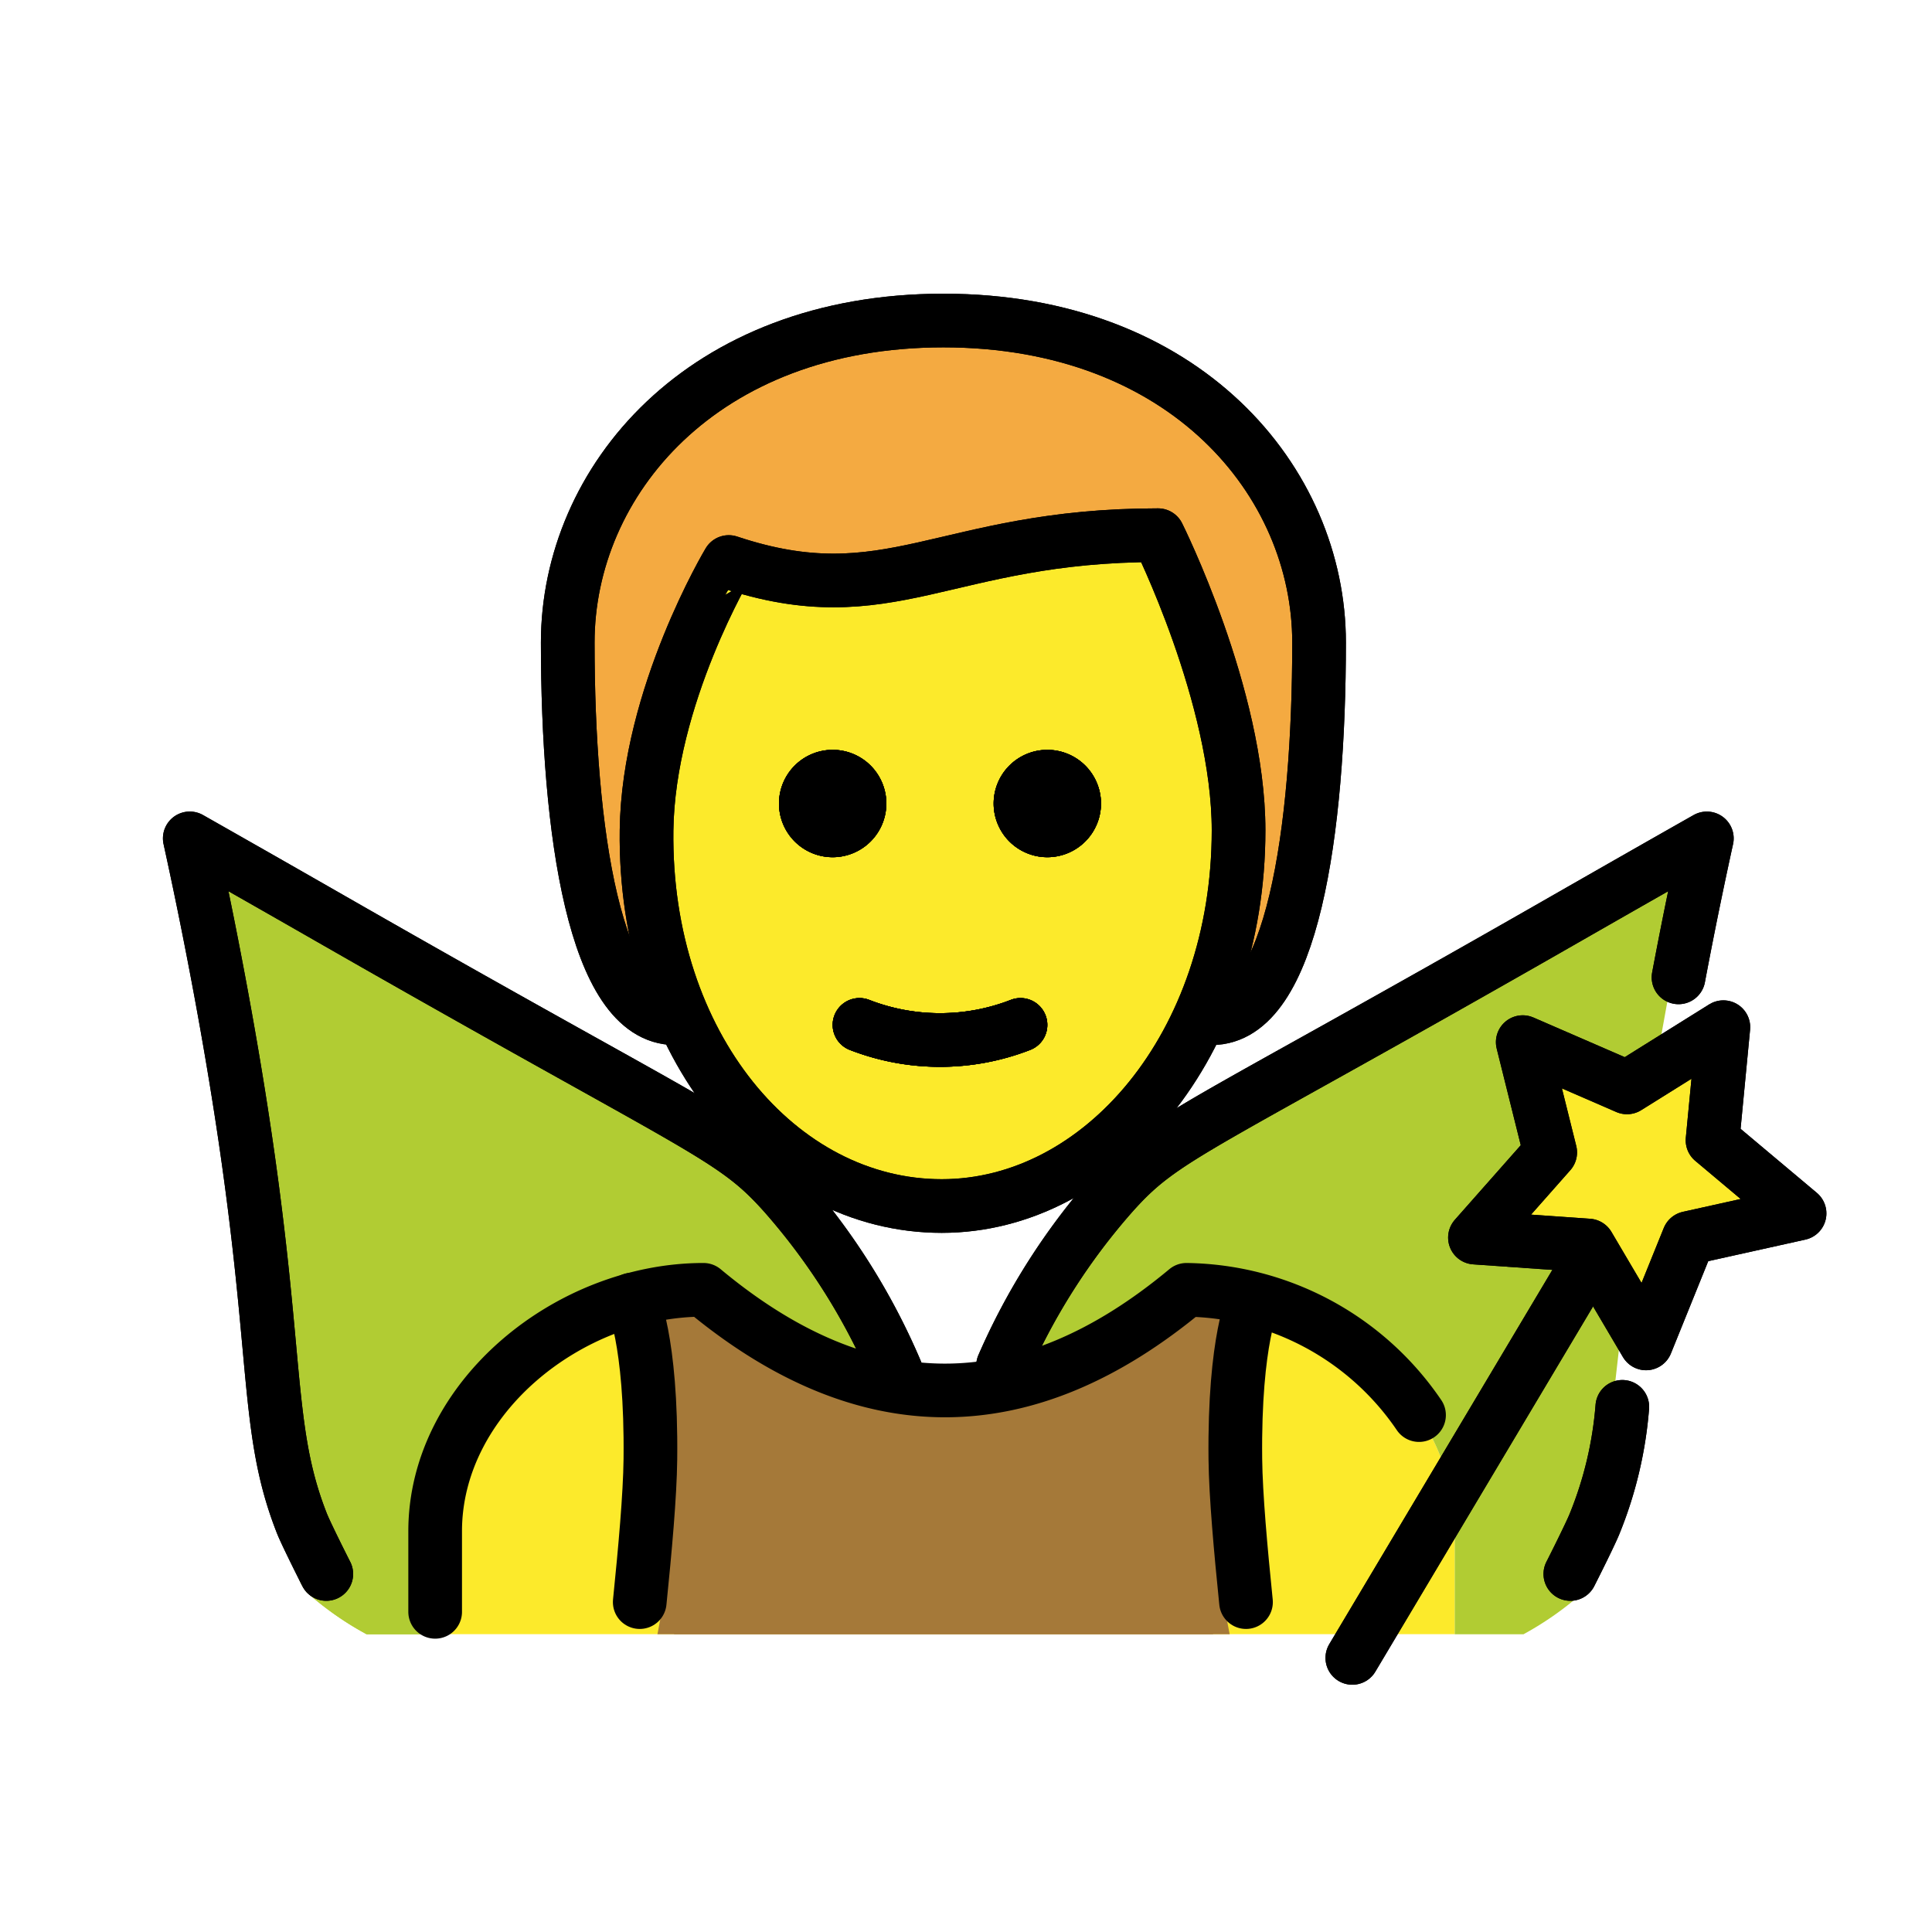 <svg id="emoji" xmlns="http://www.w3.org/2000/svg" viewBox="0 0 72 72">
  <g id="hair">
    <path d="M25.158,37.945c-3,0-4-7-4-14,0-6,5-12,14-12s14,6,14,12c0,7-1,14-4,14" fill="#f4aa41"/>
    <path d="M25.158,37.945c-3,0-4-7-4-14,0-6,5-12,14-12s14,6,14,12c0,7-1,14-4,14" fill="#f4aa41"/>
  </g>
  <g id="skin">
    <path d="M16.217,60.901V57.068c0-4.994,5.008-9,10-9q9,7.5,18,0c4.994,0,10,4.006,10,9v3.833Z" fill="#fcea2b"/>
    <path d="M24.095,30.445c-.102,7.999,4.064,14,11,14,7.064,0,11.063-6,11.063-14,0-5-3-10-3-10-8,0-10,3-16,1A17.077,17.077,0,0,0,24.095,30.445Z" fill="#fcea2b"/>
    <path d="M24.095,30.445c-.102,7.999,4.064,14,11,14,7.064,0,11.063-6,11.063-14,0-5-3-10-3-10-8,0-10,3-16,1A17.077,17.077,0,0,0,24.095,30.445Z" fill="#fcea2b"/>
  </g>
  <g id="color">
    <path d="M63.365,31.245c-.28,1.27-.71,3.29-1.17,5.77-.46,2.52-.94,5.17-1.32,8.5-.67,6.01-1.06,9.01-1.05,10.01a14.607,14.607,0,0,1-.45,3.05,2.703,2.703,0,0,1-.2.52,1.993,1.993,0,0,1-.17.24,11.961,11.961,0,0,1-2.23,1.57h-2.56v-3.84c0-4.99-5-9-10-9a15.078,15.078,0,0,1-7.54,3.65,20.59,20.59,0,0,1,4.51-7.2c1.35-1.35,6.54-4.33,16.87-10.25C60.275,32.995,62.115,31.945,63.365,31.245Z" fill="#b1cc33"/>
    <path d="M33.765,51.715a15.025,15.025,0,0,1-7.55-3.65c-4.99,0-10,4.01-10,9v3.84h-2.55a11.814,11.814,0,0,1-2.24-1.57,2.842,2.842,0,0,1-.16-.24,1.767,1.767,0,0,1-.2-.52,14.343,14.343,0,0,1-.46-3.05c.02-1-.38-4-1.05-10.01-.37-3.33-.85-5.98-1.32-8.5-.46-2.48-.88-4.5-1.16-5.77,1.24.7,3.08,1.75,5.3,3.02,10.33,5.92,15.52,8.9,16.87,10.25a20.674,20.674,0,0,1,4.37,6.81Z" fill="#b1cc33"/>
    <path d="M46.778,48.115l-1.894-.359a13.069,13.069,0,0,1-4.776,3.438,10.594,10.594,0,0,1-4.634.748h0a13.335,13.335,0,0,1-4.635-.987,13.1,13.1,0,0,1-4.776-3.522L24.17,47.8c2.241,5.244,1.392,10.873.951,13.102H45.827C45.385,58.727,44.536,53.232,46.778,48.115Z" fill="#a57939"/>
    <polygon points="61.343 50.065 59.192 46.417 54.967 46.121 57.772 42.947 56.748 38.837 60.633 40.524 64.225 38.28 63.821 42.496 67.065 45.22 62.931 46.138 61.343 50.065" fill="#fcea2b"/>
    <path d="M46.158,48.115l-1.894-.359a13.067,13.067,0,0,1-4.775,3.438,10.594,10.594,0,0,1-4.635.748h0a13.335,13.335,0,0,1-4.634-.987,13.098,13.098,0,0,1-4.776-3.522l-1.894.368c2.241,5.244,1.392,10.873.951,13.102H45.208C44.766,58.727,43.917,53.232,46.158,48.115Z" fill="#a57939"/>
    <path d="M33.765,51.715a15.025,15.025,0,0,1-7.55-3.65c-4.99,0-10,4.01-10,9v3.84h-2.55a11.814,11.814,0,0,1-2.24-1.57,2.842,2.842,0,0,1-.16-.24,1.767,1.767,0,0,1-.2-.52,14.343,14.343,0,0,1-.46-3.05c.02-1-.38-4-1.05-10.01-.37-3.33-.85-5.98-1.32-8.5-.46-2.48-.88-4.5-1.16-5.77,1.24.7,3.08,1.75,5.3,3.02,10.33,5.92,15.52,8.9,16.87,10.25a20.674,20.674,0,0,1,4.37,6.81Z" fill="#b1cc33"/>
    <polygon points="61.343 50.065 59.192 46.417 54.967 46.121 57.772 42.947 56.748 38.837 60.633 40.524 64.225 38.28 63.821 42.496 67.065 45.22 62.931 46.138 61.343 50.065" fill="#fcea2b"/>
  </g>
  <g id="line">
    <g>
      <path d="M41.031,29.945a2,2,0,1,1-2-2,2,2,0,0,1,2,2"/>
      <path d="M33.031,29.945a2,2,0,1,1-2-2,2,2,0,0,1,2,2"/>
      <path d="M32.031,38.195a8.274,8.274,0,0,0,6,0" fill="none" stroke="#000" stroke-linecap="round" stroke-linejoin="round" stroke-width="2"/>
      <path d="M12.16,58.657c-.097-.188-.762-1.512-.907-1.88-1.587-4.025-.647-6.937-3.015-19.759-.459-2.484-.886-4.5-1.166-5.774,1.243.705,3.084,1.751,5.308,3.025,13.963,7.998,14.884,8.019,16.867,10.248a24.455,24.455,0,0,1,4.15,6.598" fill="none" stroke="#000" stroke-linecap="round" stroke-linejoin="round" stroke-width="2"/>
      <path d="M25.158,37.945c-3,0-4-7-4-14,0-6,5-12,14-12s14,6,14,12c0,7-1,14-4,14" fill="none" stroke="#000" stroke-linecap="round" stroke-linejoin="round" stroke-width="2"/>
      <path d="M41.031,29.945a2,2,0,1,1-2-2,2,2,0,0,1,2,2"/>
      <path d="M33.031,29.945a2,2,0,1,1-2-2,2,2,0,0,1,2,2"/>
      <path d="M24.095,30.945c-.102,7.999,4.936,14,11,14,5.936,0,11.063-6,11.063-14,0-5-3-11-3-11-8,0-10,3-16,1C27.158,20.945,24.158,25.945,24.095,30.945Z" fill="none" stroke="#000" stroke-linejoin="round" stroke-width="2"/>
      <path d="M32.031,38.195a8.274,8.274,0,0,0,6,0" fill="none" stroke="#000" stroke-linecap="round" stroke-linejoin="round" stroke-width="2"/>
      <path d="M37.38,50.897a24.377,24.377,0,0,1,4.054-6.379c1.983-2.229,2.903-2.25,16.867-10.248,2.225-1.274,4.065-2.321,5.308-3.025-.257,1.17-.639,2.968-1.055,5.178" fill="none" stroke="#000" stroke-linecap="round" stroke-linejoin="round" stroke-width="2"/>
      <path d="M58.522,58.657c.097-.188.762-1.512.907-1.88a14.596,14.596,0,0,0,1.03-4.348" fill="none" stroke="#000" stroke-linecap="round" stroke-linejoin="round" stroke-width="2"/>
      <line x1="58.826" y1="47.644" x2="50.397" y2="61.785" fill="none" stroke="#000" stroke-linecap="round" stroke-linejoin="round" stroke-width="2"/>
      <polygon points="61.343 50.065 59.192 46.417 54.967 46.121 57.772 42.947 56.748 38.837 60.633 40.524 64.225 38.28 63.821 42.496 67.065 45.22 62.931 46.138 61.343 50.065" fill="none" stroke="#000" stroke-linecap="round" stroke-linejoin="round" stroke-width="2"/>
      <path d="M41.031,29.945a2,2,0,1,1-2-2,2,2,0,0,1,2,2"/>
      <path d="M33.031,29.945a2,2,0,1,1-2-2,2,2,0,0,1,2,2"/>
      <path d="M32.031,38.195a8.274,8.274,0,0,0,6,0" fill="none" stroke="#000" stroke-linecap="round" stroke-linejoin="round" stroke-width="2"/>
      <path d="M12.16,58.657c-.097-.188-.762-1.512-.907-1.88-1.587-4.025-.647-6.937-3.015-19.759-.459-2.484-.886-4.5-1.166-5.774,1.243.705,3.084,1.751,5.308,3.025,13.963,7.998,14.884,8.019,16.867,10.248a24.455,24.455,0,0,1,4.15,6.598" fill="none" stroke="#000" stroke-linecap="round" stroke-linejoin="round" stroke-width="2"/>
      <path d="M25.158,37.945c-3,0-4-7-4-14,0-6,5-12,14-12s14,6,14,12c0,7-1,14-4,14" fill="none" stroke="#000" stroke-linecap="round" stroke-linejoin="round" stroke-width="2"/>
      <path d="M41.031,29.945a2,2,0,1,1-2-2,2,2,0,0,1,2,2"/>
      <path d="M33.031,29.945a2,2,0,1,1-2-2,2,2,0,0,1,2,2"/>
      <path d="M24.095,30.945c-.102,7.999,4.936,14,11,14,5.936,0,11.063-6,11.063-14,0-5-3-11-3-11-8,0-10,3-16,1C27.158,20.945,24.158,25.945,24.095,30.945Z" fill="none" stroke="#000" stroke-linejoin="round" stroke-width="2"/>
      <path d="M32.031,38.195a8.274,8.274,0,0,0,6,0" fill="none" stroke="#000" stroke-linecap="round" stroke-linejoin="round" stroke-width="2"/>
      <path d="M37.38,50.897a24.377,24.377,0,0,1,4.054-6.379c1.983-2.229,2.903-2.25,16.867-10.248,2.225-1.274,4.065-2.321,5.308-3.025-.257,1.17-.639,2.968-1.055,5.178" fill="none" stroke="#000" stroke-linecap="round" stroke-linejoin="round" stroke-width="2"/>
      <path d="M58.522,58.657c.097-.188.762-1.512.907-1.88a14.596,14.596,0,0,0,1.03-4.348" fill="none" stroke="#000" stroke-linecap="round" stroke-linejoin="round" stroke-width="2"/>
      <line x1="58.826" y1="47.644" x2="50.397" y2="61.785" fill="none" stroke="#000" stroke-linecap="round" stroke-linejoin="round" stroke-width="2"/>
      <polygon points="61.343 50.065 59.192 46.417 54.967 46.121 57.772 42.947 56.748 38.837 60.633 40.524 64.225 38.28 63.821 42.496 67.065 45.22 62.931 46.138 61.343 50.065" fill="none" stroke="#000" stroke-linecap="round" stroke-linejoin="round" stroke-width="2"/>
      <path d="M16.217,60.068v-3c0-4.994,5.008-9,10-9q9,7.5,18,0a10.649,10.649,0,0,1,8.666,4.668" fill="none" stroke="#000" stroke-linecap="round" stroke-linejoin="round" stroke-width="2"/>
      <path d="M23.551,48.43s.736,1.452.687,5.948c-.015,1.353-.199,3.38-.397,5.328" fill="none" stroke="#000" stroke-linecap="round" stroke-linejoin="round" stroke-width="2"/>
      <path d="M46.725,48.43s-.736,1.452-.687,5.948c.015,1.353.199,3.38.397,5.328" fill="none" stroke="#000" stroke-linecap="round" stroke-linejoin="round" stroke-width="2"/>
    </g>
  </g>
</svg>
